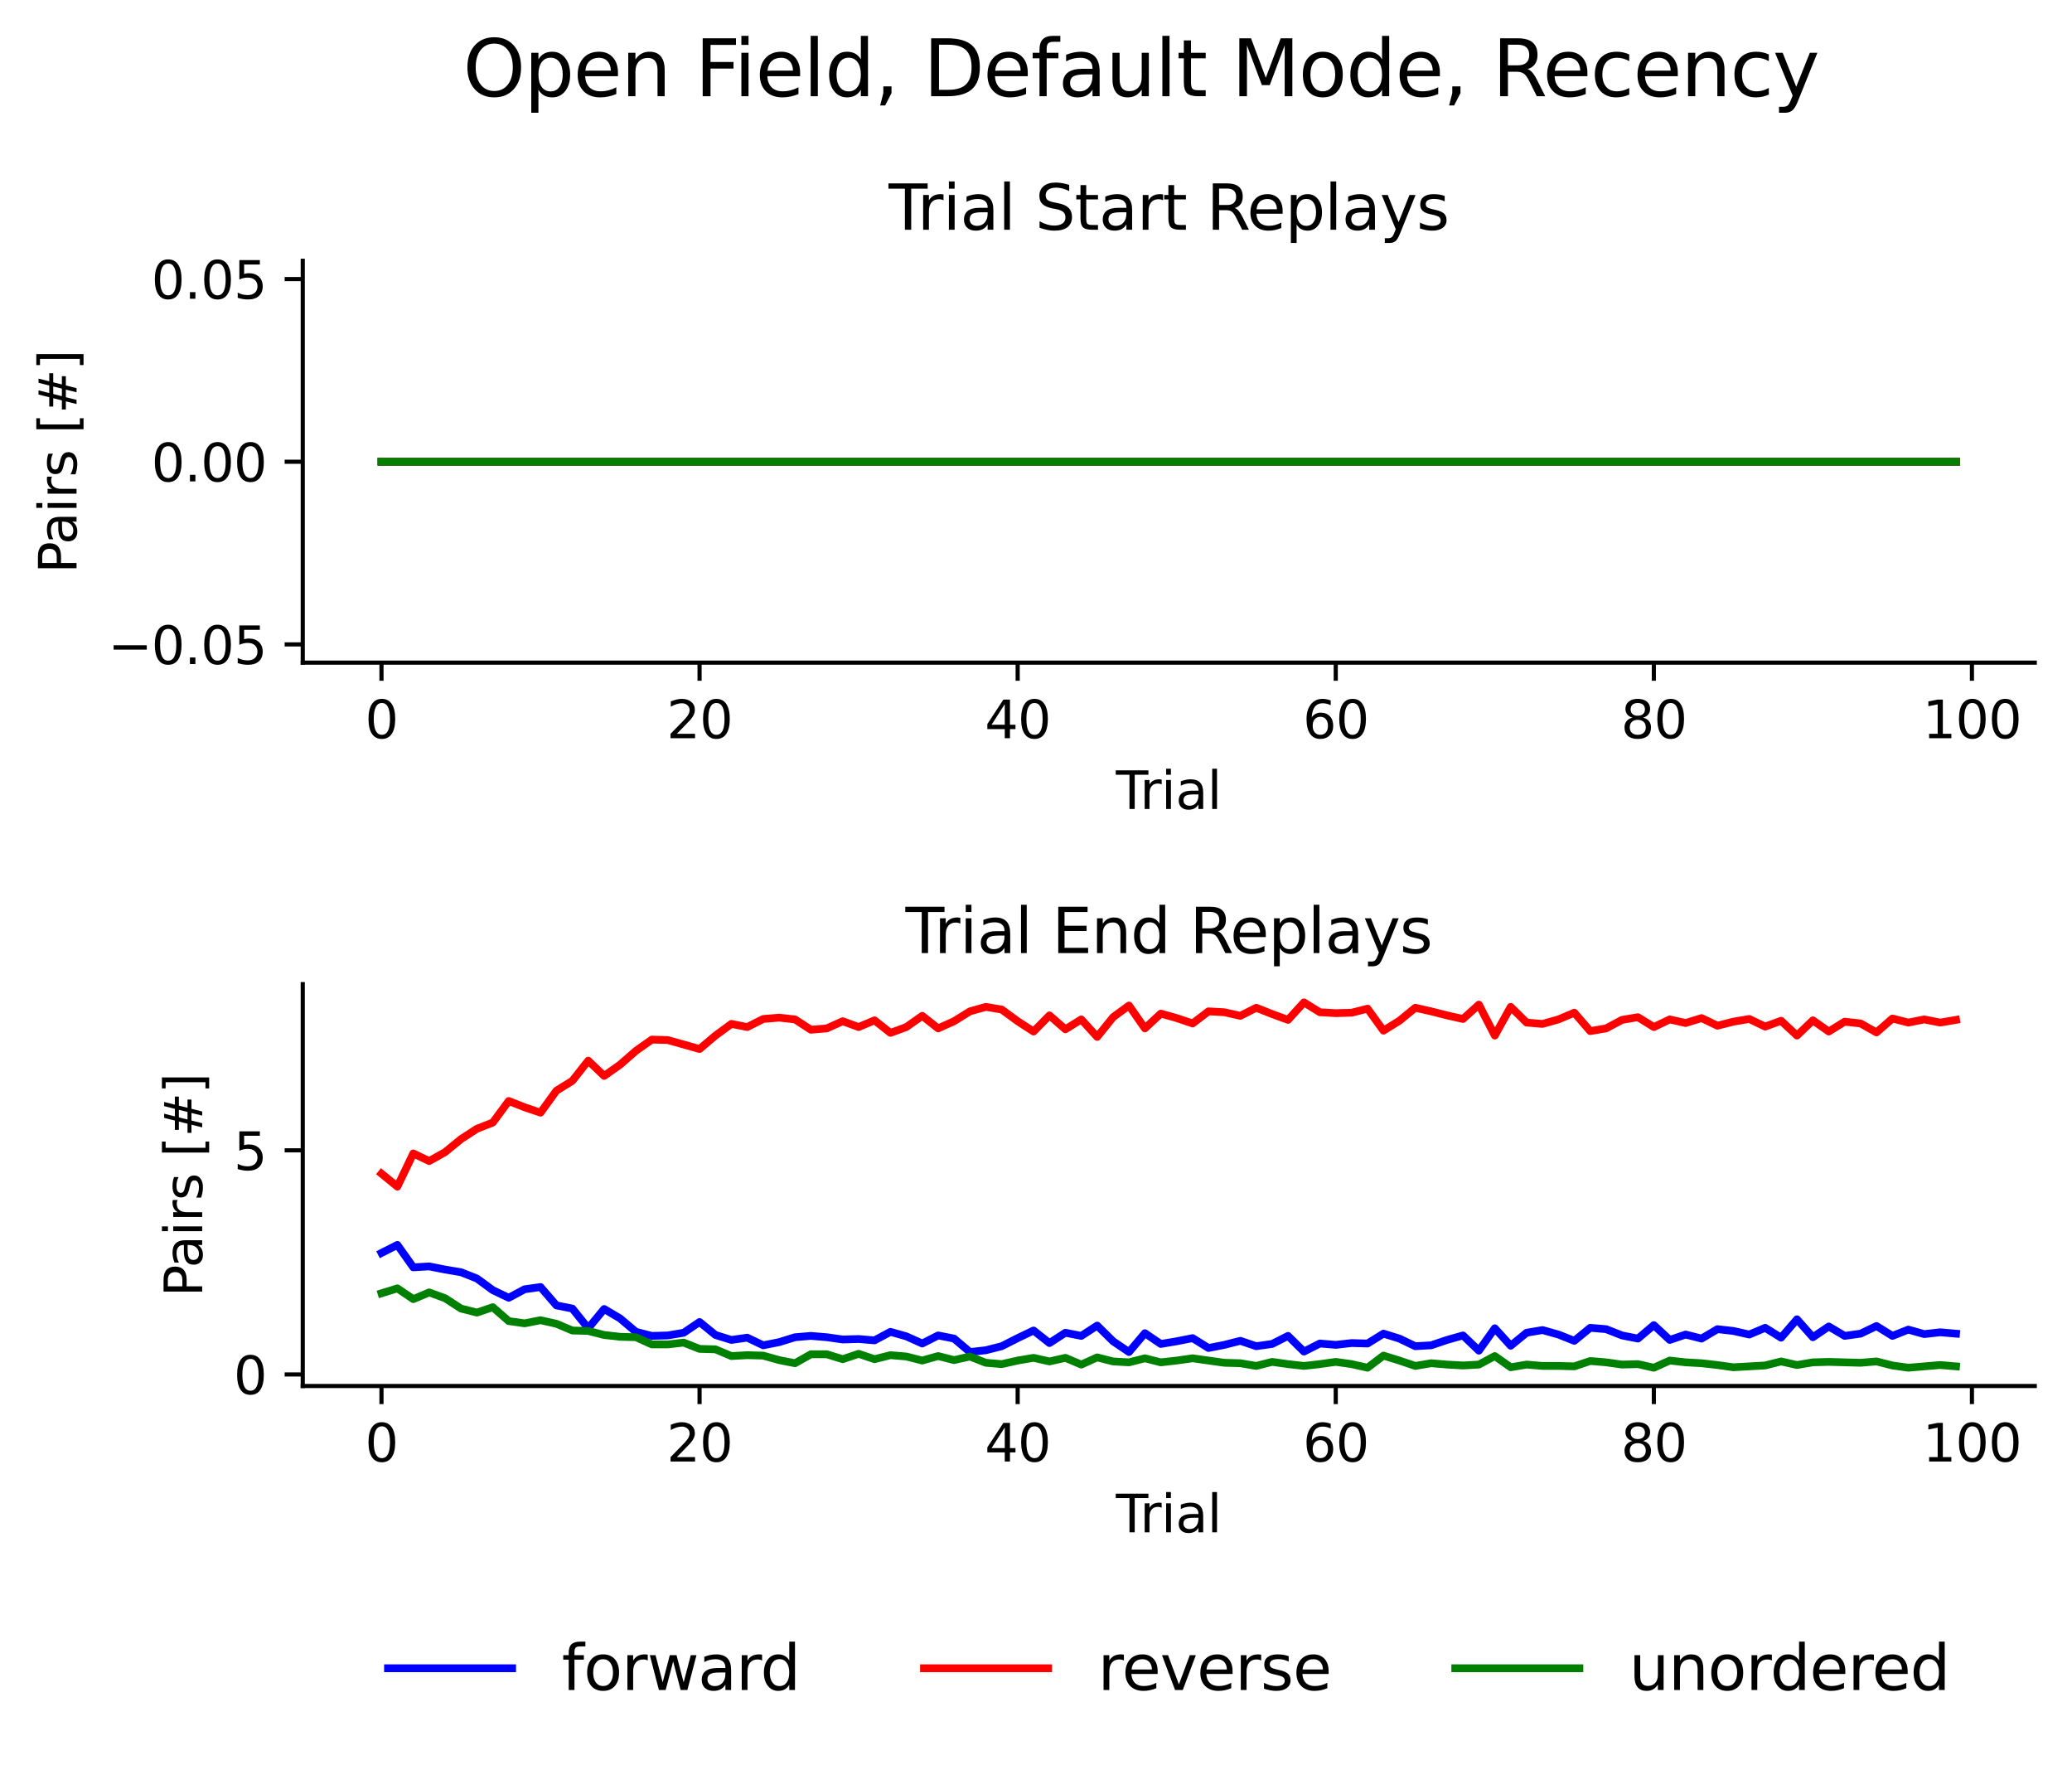 <?xml version="1.0" encoding="utf-8" standalone="no"?>
<!DOCTYPE svg PUBLIC "-//W3C//DTD SVG 1.1//EN"
  "http://www.w3.org/Graphics/SVG/1.1/DTD/svg11.dtd">
<svg height="341.082pt" version="1.1" viewBox="0 0 400.523 341.082" width="400.523pt" xmlns="http://www.w3.org/2000/svg" xmlns:xlink="http://www.w3.org/1999/xlink">
 <defs>
  <style type="text/css">*{stroke-linecap:butt;stroke-linejoin:round;}</style>
 </defs>
 <g id="figure_1">
  <g id="patch_1">
   <path d="M 0 341.082 
L 400.523 341.082 
L 400.523 0 
L 0 0 
z
" style="fill:none;"/>
  </g>
  <g id="axes_1">
   <g id="patch_2">
    <path d="M 58.523 128.057 
L 393.323 128.057 
L 393.323 50.4 
L 58.523 50.4 
z
" style="fill:none;"/>
   </g>
   <g id="matplotlib.axis_1">
    <g id="xtick_1">
     <g id="line2d_1">
      <defs>
       <path d="M 0 0 
L 0 3.5 
" id="md487b37d46" style="stroke:#000000;stroke-width:0.8;"/>
      </defs>
      <g>
       <use style="stroke:#000000;stroke-width:0.8;" x="73.742" xlink:href="#md487b37d46" y="128.057"/>
      </g>
     </g>
     <g id="text_1">
      <!-- 0 -->
      <g transform="translate(70.56 142.656)scale(0.1 -0.1)">
       <defs>
        <path d="M 2034 4250 
Q 1547 4250 1301 3770 
Q 1056 3291 1056 2328 
Q 1056 1369 1301 889 
Q 1547 409 2034 409 
Q 2525 409 2770 889 
Q 3016 1369 3016 2328 
Q 3016 3291 2770 3770 
Q 2525 4250 2034 4250 
z
M 2034 4750 
Q 2819 4750 3233 4129 
Q 3647 3509 3647 2328 
Q 3647 1150 3233 529 
Q 2819 -91 2034 -91 
Q 1250 -91 836 529 
Q 422 1150 422 2328 
Q 422 3509 836 4129 
Q 1250 4750 2034 4750 
z
" id="DejaVuSans-30" transform="scale(0.016)"/>
       </defs>
       <use xlink:href="#DejaVuSans-30"/>
      </g>
     </g>
    </g>
    <g id="xtick_2">
     <g id="line2d_2">
      <g>
       <use style="stroke:#000000;stroke-width:0.8;" x="135.229" xlink:href="#md487b37d46" y="128.057"/>
      </g>
     </g>
     <g id="text_2">
      <!-- 20 -->
      <g transform="translate(128.867 142.656)scale(0.1 -0.1)">
       <defs>
        <path d="M 1228 531 
L 3431 531 
L 3431 0 
L 469 0 
L 469 531 
Q 828 903 1448 1529 
Q 2069 2156 2228 2338 
Q 2531 2678 2651 2914 
Q 2772 3150 2772 3378 
Q 2772 3750 2511 3984 
Q 2250 4219 1831 4219 
Q 1534 4219 1204 4116 
Q 875 4013 500 3803 
L 500 4441 
Q 881 4594 1212 4672 
Q 1544 4750 1819 4750 
Q 2544 4750 2975 4387 
Q 3406 4025 3406 3419 
Q 3406 3131 3298 2873 
Q 3191 2616 2906 2266 
Q 2828 2175 2409 1742 
Q 1991 1309 1228 531 
z
" id="DejaVuSans-32" transform="scale(0.016)"/>
       </defs>
       <use xlink:href="#DejaVuSans-32"/>
       <use x="63.623" xlink:href="#DejaVuSans-30"/>
      </g>
     </g>
    </g>
    <g id="xtick_3">
     <g id="line2d_3">
      <g>
       <use style="stroke:#000000;stroke-width:0.8;" x="196.717" xlink:href="#md487b37d46" y="128.057"/>
      </g>
     </g>
     <g id="text_3">
      <!-- 40 -->
      <g transform="translate(190.354 142.656)scale(0.1 -0.1)">
       <defs>
        <path d="M 2419 4116 
L 825 1625 
L 2419 1625 
L 2419 4116 
z
M 2253 4666 
L 3047 4666 
L 3047 1625 
L 3713 1625 
L 3713 1100 
L 3047 1100 
L 3047 0 
L 2419 0 
L 2419 1100 
L 313 1100 
L 313 1709 
L 2253 4666 
z
" id="DejaVuSans-34" transform="scale(0.016)"/>
       </defs>
       <use xlink:href="#DejaVuSans-34"/>
       <use x="63.623" xlink:href="#DejaVuSans-30"/>
      </g>
     </g>
    </g>
    <g id="xtick_4">
     <g id="line2d_4">
      <g>
       <use style="stroke:#000000;stroke-width:0.8;" x="258.204" xlink:href="#md487b37d46" y="128.057"/>
      </g>
     </g>
     <g id="text_4">
      <!-- 60 -->
      <g transform="translate(251.842 142.656)scale(0.1 -0.1)">
       <defs>
        <path d="M 2113 2584 
Q 1688 2584 1439 2293 
Q 1191 2003 1191 1497 
Q 1191 994 1439 701 
Q 1688 409 2113 409 
Q 2538 409 2786 701 
Q 3034 994 3034 1497 
Q 3034 2003 2786 2293 
Q 2538 2584 2113 2584 
z
M 3366 4563 
L 3366 3988 
Q 3128 4100 2886 4159 
Q 2644 4219 2406 4219 
Q 1781 4219 1451 3797 
Q 1122 3375 1075 2522 
Q 1259 2794 1537 2939 
Q 1816 3084 2150 3084 
Q 2853 3084 3261 2657 
Q 3669 2231 3669 1497 
Q 3669 778 3244 343 
Q 2819 -91 2113 -91 
Q 1303 -91 875 529 
Q 447 1150 447 2328 
Q 447 3434 972 4092 
Q 1497 4750 2381 4750 
Q 2619 4750 2861 4703 
Q 3103 4656 3366 4563 
z
" id="DejaVuSans-36" transform="scale(0.016)"/>
       </defs>
       <use xlink:href="#DejaVuSans-36"/>
       <use x="63.623" xlink:href="#DejaVuSans-30"/>
      </g>
     </g>
    </g>
    <g id="xtick_5">
     <g id="line2d_5">
      <g>
       <use style="stroke:#000000;stroke-width:0.8;" x="319.692" xlink:href="#md487b37d46" y="128.057"/>
      </g>
     </g>
     <g id="text_5">
      <!-- 80 -->
      <g transform="translate(313.33 142.656)scale(0.1 -0.1)">
       <defs>
        <path d="M 2034 2216 
Q 1584 2216 1326 1975 
Q 1069 1734 1069 1313 
Q 1069 891 1326 650 
Q 1584 409 2034 409 
Q 2484 409 2743 651 
Q 3003 894 3003 1313 
Q 3003 1734 2745 1975 
Q 2488 2216 2034 2216 
z
M 1403 2484 
Q 997 2584 770 2862 
Q 544 3141 544 3541 
Q 544 4100 942 4425 
Q 1341 4750 2034 4750 
Q 2731 4750 3128 4425 
Q 3525 4100 3525 3541 
Q 3525 3141 3298 2862 
Q 3072 2584 2669 2484 
Q 3125 2378 3379 2068 
Q 3634 1759 3634 1313 
Q 3634 634 3220 271 
Q 2806 -91 2034 -91 
Q 1263 -91 848 271 
Q 434 634 434 1313 
Q 434 1759 690 2068 
Q 947 2378 1403 2484 
z
M 1172 3481 
Q 1172 3119 1398 2916 
Q 1625 2713 2034 2713 
Q 2441 2713 2670 2916 
Q 2900 3119 2900 3481 
Q 2900 3844 2670 4047 
Q 2441 4250 2034 4250 
Q 1625 4250 1398 4047 
Q 1172 3844 1172 3481 
z
" id="DejaVuSans-38" transform="scale(0.016)"/>
       </defs>
       <use xlink:href="#DejaVuSans-38"/>
       <use x="63.623" xlink:href="#DejaVuSans-30"/>
      </g>
     </g>
    </g>
    <g id="xtick_6">
     <g id="line2d_6">
      <g>
       <use style="stroke:#000000;stroke-width:0.8;" x="381.18" xlink:href="#md487b37d46" y="128.057"/>
      </g>
     </g>
     <g id="text_6">
      <!-- 100 -->
      <g transform="translate(371.636 142.656)scale(0.1 -0.1)">
       <defs>
        <path d="M 794 531 
L 1825 531 
L 1825 4091 
L 703 3866 
L 703 4441 
L 1819 4666 
L 2450 4666 
L 2450 531 
L 3481 531 
L 3481 0 
L 794 0 
L 794 531 
z
" id="DejaVuSans-31" transform="scale(0.016)"/>
       </defs>
       <use xlink:href="#DejaVuSans-31"/>
       <use x="63.623" xlink:href="#DejaVuSans-30"/>
       <use x="127.246" xlink:href="#DejaVuSans-30"/>
      </g>
     </g>
    </g>
    <g id="text_7">
     <!-- Trial -->
     <g transform="translate(215.709 156.334)scale(0.1 -0.1)">
      <defs>
       <path d="M -19 4666 
L 3928 4666 
L 3928 4134 
L 2272 4134 
L 2272 0 
L 1638 0 
L 1638 4134 
L -19 4134 
L -19 4666 
z
" id="DejaVuSans-54" transform="scale(0.016)"/>
       <path d="M 2631 2963 
Q 2534 3019 2420 3045 
Q 2306 3072 2169 3072 
Q 1681 3072 1420 2755 
Q 1159 2438 1159 1844 
L 1159 0 
L 581 0 
L 581 3500 
L 1159 3500 
L 1159 2956 
Q 1341 3275 1631 3429 
Q 1922 3584 2338 3584 
Q 2397 3584 2469 3576 
Q 2541 3569 2628 3553 
L 2631 2963 
z
" id="DejaVuSans-72" transform="scale(0.016)"/>
       <path d="M 603 3500 
L 1178 3500 
L 1178 0 
L 603 0 
L 603 3500 
z
M 603 4863 
L 1178 4863 
L 1178 4134 
L 603 4134 
L 603 4863 
z
" id="DejaVuSans-69" transform="scale(0.016)"/>
       <path d="M 2194 1759 
Q 1497 1759 1228 1600 
Q 959 1441 959 1056 
Q 959 750 1161 570 
Q 1363 391 1709 391 
Q 2188 391 2477 730 
Q 2766 1069 2766 1631 
L 2766 1759 
L 2194 1759 
z
M 3341 1997 
L 3341 0 
L 2766 0 
L 2766 531 
Q 2569 213 2275 61 
Q 1981 -91 1556 -91 
Q 1019 -91 701 211 
Q 384 513 384 1019 
Q 384 1609 779 1909 
Q 1175 2209 1959 2209 
L 2766 2209 
L 2766 2266 
Q 2766 2663 2505 2880 
Q 2244 3097 1772 3097 
Q 1472 3097 1187 3025 
Q 903 2953 641 2809 
L 641 3341 
Q 956 3463 1253 3523 
Q 1550 3584 1831 3584 
Q 2591 3584 2966 3190 
Q 3341 2797 3341 1997 
z
" id="DejaVuSans-61" transform="scale(0.016)"/>
       <path d="M 603 4863 
L 1178 4863 
L 1178 0 
L 603 0 
L 603 4863 
z
" id="DejaVuSans-6c" transform="scale(0.016)"/>
      </defs>
      <use xlink:href="#DejaVuSans-54"/>
      <use x="46.334" xlink:href="#DejaVuSans-72"/>
      <use x="87.447" xlink:href="#DejaVuSans-69"/>
      <use x="115.23" xlink:href="#DejaVuSans-61"/>
      <use x="176.51" xlink:href="#DejaVuSans-6c"/>
     </g>
    </g>
   </g>
   <g id="matplotlib.axis_2">
    <g id="ytick_1">
     <g id="line2d_7">
      <defs>
       <path d="M 0 0 
L -3.5 0 
" id="m43fb23ea4d" style="stroke:#000000;stroke-width:0.8;"/>
      </defs>
      <g>
       <use style="stroke:#000000;stroke-width:0.8;" x="58.523" xlink:href="#m43fb23ea4d" y="124.527"/>
      </g>
     </g>
     <g id="text_8">
      <!-- −0.05 -->
      <g transform="translate(20.878 128.326)scale(0.1 -0.1)">
       <defs>
        <path d="M 678 2272 
L 4684 2272 
L 4684 1741 
L 678 1741 
L 678 2272 
z
" id="DejaVuSans-2212" transform="scale(0.016)"/>
        <path d="M 684 794 
L 1344 794 
L 1344 0 
L 684 0 
L 684 794 
z
" id="DejaVuSans-2e" transform="scale(0.016)"/>
        <path d="M 691 4666 
L 3169 4666 
L 3169 4134 
L 1269 4134 
L 1269 2991 
Q 1406 3038 1543 3061 
Q 1681 3084 1819 3084 
Q 2600 3084 3056 2656 
Q 3513 2228 3513 1497 
Q 3513 744 3044 326 
Q 2575 -91 1722 -91 
Q 1428 -91 1123 -41 
Q 819 9 494 109 
L 494 744 
Q 775 591 1075 516 
Q 1375 441 1709 441 
Q 2250 441 2565 725 
Q 2881 1009 2881 1497 
Q 2881 1984 2565 2268 
Q 2250 2553 1709 2553 
Q 1456 2553 1204 2497 
Q 953 2441 691 2322 
L 691 4666 
z
" id="DejaVuSans-35" transform="scale(0.016)"/>
       </defs>
       <use xlink:href="#DejaVuSans-2212"/>
       <use x="83.789" xlink:href="#DejaVuSans-30"/>
       <use x="147.412" xlink:href="#DejaVuSans-2e"/>
       <use x="179.199" xlink:href="#DejaVuSans-30"/>
       <use x="242.822" xlink:href="#DejaVuSans-35"/>
      </g>
     </g>
    </g>
    <g id="ytick_2">
     <g id="line2d_8">
      <g>
       <use style="stroke:#000000;stroke-width:0.8;" x="58.523" xlink:href="#m43fb23ea4d" y="89.229"/>
      </g>
     </g>
     <g id="text_9">
      <!-- 0.00 -->
      <g transform="translate(29.258 93.028)scale(0.1 -0.1)">
       <use xlink:href="#DejaVuSans-30"/>
       <use x="63.623" xlink:href="#DejaVuSans-2e"/>
       <use x="95.41" xlink:href="#DejaVuSans-30"/>
       <use x="159.033" xlink:href="#DejaVuSans-30"/>
      </g>
     </g>
    </g>
    <g id="ytick_3">
     <g id="line2d_9">
      <g>
       <use style="stroke:#000000;stroke-width:0.8;" x="58.523" xlink:href="#m43fb23ea4d" y="53.93"/>
      </g>
     </g>
     <g id="text_10">
      <!-- 0.05 -->
      <g transform="translate(29.258 57.729)scale(0.1 -0.1)">
       <use xlink:href="#DejaVuSans-30"/>
       <use x="63.623" xlink:href="#DejaVuSans-2e"/>
       <use x="95.41" xlink:href="#DejaVuSans-30"/>
       <use x="159.033" xlink:href="#DejaVuSans-35"/>
      </g>
     </g>
    </g>
    <g id="text_11">
     <!-- Pairs [#] -->
     <g transform="translate(14.798 110.812)rotate(-90)scale(0.1 -0.1)">
      <defs>
       <path d="M 1259 4147 
L 1259 2394 
L 2053 2394 
Q 2494 2394 2734 2622 
Q 2975 2850 2975 3272 
Q 2975 3691 2734 3919 
Q 2494 4147 2053 4147 
L 1259 4147 
z
M 628 4666 
L 2053 4666 
Q 2838 4666 3239 4311 
Q 3641 3956 3641 3272 
Q 3641 2581 3239 2228 
Q 2838 1875 2053 1875 
L 1259 1875 
L 1259 0 
L 628 0 
L 628 4666 
z
" id="DejaVuSans-50" transform="scale(0.016)"/>
       <path d="M 2834 3397 
L 2834 2853 
Q 2591 2978 2328 3040 
Q 2066 3103 1784 3103 
Q 1356 3103 1142 2972 
Q 928 2841 928 2578 
Q 928 2378 1081 2264 
Q 1234 2150 1697 2047 
L 1894 2003 
Q 2506 1872 2764 1633 
Q 3022 1394 3022 966 
Q 3022 478 2636 193 
Q 2250 -91 1575 -91 
Q 1294 -91 989 -36 
Q 684 19 347 128 
L 347 722 
Q 666 556 975 473 
Q 1284 391 1588 391 
Q 1994 391 2212 530 
Q 2431 669 2431 922 
Q 2431 1156 2273 1281 
Q 2116 1406 1581 1522 
L 1381 1569 
Q 847 1681 609 1914 
Q 372 2147 372 2553 
Q 372 3047 722 3315 
Q 1072 3584 1716 3584 
Q 2034 3584 2315 3537 
Q 2597 3491 2834 3397 
z
" id="DejaVuSans-73" transform="scale(0.016)"/>
       <path id="DejaVuSans-20" transform="scale(0.016)"/>
       <path d="M 550 4863 
L 1875 4863 
L 1875 4416 
L 1125 4416 
L 1125 -397 
L 1875 -397 
L 1875 -844 
L 550 -844 
L 550 4863 
z
" id="DejaVuSans-5b" transform="scale(0.016)"/>
       <path d="M 3272 2816 
L 2363 2816 
L 2100 1772 
L 3016 1772 
L 3272 2816 
z
M 2803 4594 
L 2478 3297 
L 3391 3297 
L 3719 4594 
L 4219 4594 
L 3897 3297 
L 4872 3297 
L 4872 2816 
L 3775 2816 
L 3519 1772 
L 4513 1772 
L 4513 1294 
L 3397 1294 
L 3072 0 
L 2572 0 
L 2894 1294 
L 1978 1294 
L 1656 0 
L 1153 0 
L 1478 1294 
L 494 1294 
L 494 1772 
L 1594 1772 
L 1856 2816 
L 850 2816 
L 850 3297 
L 1978 3297 
L 2297 4594 
L 2803 4594 
z
" id="DejaVuSans-23" transform="scale(0.016)"/>
       <path d="M 1947 4863 
L 1947 -844 
L 622 -844 
L 622 -397 
L 1369 -397 
L 1369 4416 
L 622 4416 
L 622 4863 
L 1947 4863 
z
" id="DejaVuSans-5d" transform="scale(0.016)"/>
      </defs>
      <use xlink:href="#DejaVuSans-50"/>
      <use x="55.803" xlink:href="#DejaVuSans-61"/>
      <use x="117.082" xlink:href="#DejaVuSans-69"/>
      <use x="144.865" xlink:href="#DejaVuSans-72"/>
      <use x="185.979" xlink:href="#DejaVuSans-73"/>
      <use x="238.078" xlink:href="#DejaVuSans-20"/>
      <use x="269.865" xlink:href="#DejaVuSans-5b"/>
      <use x="308.879" xlink:href="#DejaVuSans-23"/>
      <use x="392.668" xlink:href="#DejaVuSans-5d"/>
     </g>
    </g>
   </g>
   <g id="line2d_10">
    <path clip-path="url(#p9c215b2302)" d="M 73.742 89.229 
L 76.816 89.229 
L 79.89 89.229 
L 82.965 89.229 
L 86.039 89.229 
L 89.114 89.229 
L 92.188 89.229 
L 95.262 89.229 
L 98.337 89.229 
L 101.411 89.229 
L 104.485 89.229 
L 107.56 89.229 
L 110.634 89.229 
L 113.709 89.229 
L 116.783 89.229 
L 119.857 89.229 
L 122.932 89.229 
L 126.006 89.229 
L 129.08 89.229 
L 132.155 89.229 
L 135.229 89.229 
L 138.304 89.229 
L 141.378 89.229 
L 144.452 89.229 
L 147.527 89.229 
L 150.601 89.229 
L 153.676 89.229 
L 156.75 89.229 
L 159.824 89.229 
L 162.899 89.229 
L 165.973 89.229 
L 169.047 89.229 
L 172.122 89.229 
L 175.196 89.229 
L 178.271 89.229 
L 181.345 89.229 
L 184.419 89.229 
L 187.494 89.229 
L 190.568 89.229 
L 193.642 89.229 
L 196.717 89.229 
L 199.791 89.229 
L 202.866 89.229 
L 205.94 89.229 
L 209.014 89.229 
L 212.089 89.229 
L 215.163 89.229 
L 218.237 89.229 
L 221.312 89.229 
L 224.386 89.229 
L 227.461 89.229 
L 230.535 89.229 
L 233.609 89.229 
L 236.684 89.229 
L 239.758 89.229 
L 242.833 89.229 
L 245.907 89.229 
L 248.981 89.229 
L 252.056 89.229 
L 255.13 89.229 
L 258.204 89.229 
L 261.279 89.229 
L 264.353 89.229 
L 267.428 89.229 
L 270.502 89.229 
L 273.576 89.229 
L 276.651 89.229 
L 279.725 89.229 
L 282.799 89.229 
L 285.874 89.229 
L 288.948 89.229 
L 292.023 89.229 
L 295.097 89.229 
L 298.171 89.229 
L 301.246 89.229 
L 304.32 89.229 
L 307.395 89.229 
L 310.469 89.229 
L 313.543 89.229 
L 316.618 89.229 
L 319.692 89.229 
L 322.766 89.229 
L 325.841 89.229 
L 328.915 89.229 
L 331.99 89.229 
L 335.064 89.229 
L 338.138 89.229 
L 341.213 89.229 
L 344.287 89.229 
L 347.361 89.229 
L 350.436 89.229 
L 353.51 89.229 
L 356.585 89.229 
L 359.659 89.229 
L 362.733 89.229 
L 365.808 89.229 
L 368.882 89.229 
L 371.956 89.229 
L 375.031 89.229 
L 378.105 89.229 
" style="fill:none;stroke:#0000ff;stroke-linecap:square;stroke-width:1.5;"/>
   </g>
   <g id="line2d_11">
    <path clip-path="url(#p9c215b2302)" d="M 73.742 89.229 
L 76.816 89.229 
L 79.89 89.229 
L 82.965 89.229 
L 86.039 89.229 
L 89.114 89.229 
L 92.188 89.229 
L 95.262 89.229 
L 98.337 89.229 
L 101.411 89.229 
L 104.485 89.229 
L 107.56 89.229 
L 110.634 89.229 
L 113.709 89.229 
L 116.783 89.229 
L 119.857 89.229 
L 122.932 89.229 
L 126.006 89.229 
L 129.08 89.229 
L 132.155 89.229 
L 135.229 89.229 
L 138.304 89.229 
L 141.378 89.229 
L 144.452 89.229 
L 147.527 89.229 
L 150.601 89.229 
L 153.676 89.229 
L 156.75 89.229 
L 159.824 89.229 
L 162.899 89.229 
L 165.973 89.229 
L 169.047 89.229 
L 172.122 89.229 
L 175.196 89.229 
L 178.271 89.229 
L 181.345 89.229 
L 184.419 89.229 
L 187.494 89.229 
L 190.568 89.229 
L 193.642 89.229 
L 196.717 89.229 
L 199.791 89.229 
L 202.866 89.229 
L 205.94 89.229 
L 209.014 89.229 
L 212.089 89.229 
L 215.163 89.229 
L 218.237 89.229 
L 221.312 89.229 
L 224.386 89.229 
L 227.461 89.229 
L 230.535 89.229 
L 233.609 89.229 
L 236.684 89.229 
L 239.758 89.229 
L 242.833 89.229 
L 245.907 89.229 
L 248.981 89.229 
L 252.056 89.229 
L 255.13 89.229 
L 258.204 89.229 
L 261.279 89.229 
L 264.353 89.229 
L 267.428 89.229 
L 270.502 89.229 
L 273.576 89.229 
L 276.651 89.229 
L 279.725 89.229 
L 282.799 89.229 
L 285.874 89.229 
L 288.948 89.229 
L 292.023 89.229 
L 295.097 89.229 
L 298.171 89.229 
L 301.246 89.229 
L 304.32 89.229 
L 307.395 89.229 
L 310.469 89.229 
L 313.543 89.229 
L 316.618 89.229 
L 319.692 89.229 
L 322.766 89.229 
L 325.841 89.229 
L 328.915 89.229 
L 331.99 89.229 
L 335.064 89.229 
L 338.138 89.229 
L 341.213 89.229 
L 344.287 89.229 
L 347.361 89.229 
L 350.436 89.229 
L 353.51 89.229 
L 356.585 89.229 
L 359.659 89.229 
L 362.733 89.229 
L 365.808 89.229 
L 368.882 89.229 
L 371.956 89.229 
L 375.031 89.229 
L 378.105 89.229 
" style="fill:none;stroke:#ff0000;stroke-linecap:square;stroke-width:1.5;"/>
   </g>
   <g id="line2d_12">
    <path clip-path="url(#p9c215b2302)" d="M 73.742 89.229 
L 76.816 89.229 
L 79.89 89.229 
L 82.965 89.229 
L 86.039 89.229 
L 89.114 89.229 
L 92.188 89.229 
L 95.262 89.229 
L 98.337 89.229 
L 101.411 89.229 
L 104.485 89.229 
L 107.56 89.229 
L 110.634 89.229 
L 113.709 89.229 
L 116.783 89.229 
L 119.857 89.229 
L 122.932 89.229 
L 126.006 89.229 
L 129.08 89.229 
L 132.155 89.229 
L 135.229 89.229 
L 138.304 89.229 
L 141.378 89.229 
L 144.452 89.229 
L 147.527 89.229 
L 150.601 89.229 
L 153.676 89.229 
L 156.75 89.229 
L 159.824 89.229 
L 162.899 89.229 
L 165.973 89.229 
L 169.047 89.229 
L 172.122 89.229 
L 175.196 89.229 
L 178.271 89.229 
L 181.345 89.229 
L 184.419 89.229 
L 187.494 89.229 
L 190.568 89.229 
L 193.642 89.229 
L 196.717 89.229 
L 199.791 89.229 
L 202.866 89.229 
L 205.94 89.229 
L 209.014 89.229 
L 212.089 89.229 
L 215.163 89.229 
L 218.237 89.229 
L 221.312 89.229 
L 224.386 89.229 
L 227.461 89.229 
L 230.535 89.229 
L 233.609 89.229 
L 236.684 89.229 
L 239.758 89.229 
L 242.833 89.229 
L 245.907 89.229 
L 248.981 89.229 
L 252.056 89.229 
L 255.13 89.229 
L 258.204 89.229 
L 261.279 89.229 
L 264.353 89.229 
L 267.428 89.229 
L 270.502 89.229 
L 273.576 89.229 
L 276.651 89.229 
L 279.725 89.229 
L 282.799 89.229 
L 285.874 89.229 
L 288.948 89.229 
L 292.023 89.229 
L 295.097 89.229 
L 298.171 89.229 
L 301.246 89.229 
L 304.32 89.229 
L 307.395 89.229 
L 310.469 89.229 
L 313.543 89.229 
L 316.618 89.229 
L 319.692 89.229 
L 322.766 89.229 
L 325.841 89.229 
L 328.915 89.229 
L 331.99 89.229 
L 335.064 89.229 
L 338.138 89.229 
L 341.213 89.229 
L 344.287 89.229 
L 347.361 89.229 
L 350.436 89.229 
L 353.51 89.229 
L 356.585 89.229 
L 359.659 89.229 
L 362.733 89.229 
L 365.808 89.229 
L 368.882 89.229 
L 371.956 89.229 
L 375.031 89.229 
L 378.105 89.229 
" style="fill:none;stroke:#008000;stroke-linecap:square;stroke-width:1.5;"/>
   </g>
   <g id="patch_3">
    <path d="M 58.523 128.057 
L 58.523 50.4 
" style="fill:none;stroke:#000000;stroke-linecap:square;stroke-linejoin:miter;stroke-width:0.8;"/>
   </g>
   <g id="patch_4">
    <path d="M 58.523 128.057 
L 393.323 128.057 
" style="fill:none;stroke:#000000;stroke-linecap:square;stroke-linejoin:miter;stroke-width:0.8;"/>
   </g>
   <g id="text_12">
    <!-- Trial Start Replays -->
    <g transform="translate(171.775 44.4)scale(0.12 -0.12)">
     <defs>
      <path d="M 3425 4513 
L 3425 3897 
Q 3066 4069 2747 4153 
Q 2428 4238 2131 4238 
Q 1616 4238 1336 4038 
Q 1056 3838 1056 3469 
Q 1056 3159 1242 3001 
Q 1428 2844 1947 2747 
L 2328 2669 
Q 3034 2534 3370 2195 
Q 3706 1856 3706 1288 
Q 3706 609 3251 259 
Q 2797 -91 1919 -91 
Q 1588 -91 1214 -16 
Q 841 59 441 206 
L 441 856 
Q 825 641 1194 531 
Q 1563 422 1919 422 
Q 2459 422 2753 634 
Q 3047 847 3047 1241 
Q 3047 1584 2836 1778 
Q 2625 1972 2144 2069 
L 1759 2144 
Q 1053 2284 737 2584 
Q 422 2884 422 3419 
Q 422 4038 858 4394 
Q 1294 4750 2059 4750 
Q 2388 4750 2728 4690 
Q 3069 4631 3425 4513 
z
" id="DejaVuSans-53" transform="scale(0.016)"/>
      <path d="M 1172 4494 
L 1172 3500 
L 2356 3500 
L 2356 3053 
L 1172 3053 
L 1172 1153 
Q 1172 725 1289 603 
Q 1406 481 1766 481 
L 2356 481 
L 2356 0 
L 1766 0 
Q 1100 0 847 248 
Q 594 497 594 1153 
L 594 3053 
L 172 3053 
L 172 3500 
L 594 3500 
L 594 4494 
L 1172 4494 
z
" id="DejaVuSans-74" transform="scale(0.016)"/>
      <path d="M 2841 2188 
Q 3044 2119 3236 1894 
Q 3428 1669 3622 1275 
L 4263 0 
L 3584 0 
L 2988 1197 
Q 2756 1666 2539 1819 
Q 2322 1972 1947 1972 
L 1259 1972 
L 1259 0 
L 628 0 
L 628 4666 
L 2053 4666 
Q 2853 4666 3247 4331 
Q 3641 3997 3641 3322 
Q 3641 2881 3436 2590 
Q 3231 2300 2841 2188 
z
M 1259 4147 
L 1259 2491 
L 2053 2491 
Q 2509 2491 2742 2702 
Q 2975 2913 2975 3322 
Q 2975 3731 2742 3939 
Q 2509 4147 2053 4147 
L 1259 4147 
z
" id="DejaVuSans-52" transform="scale(0.016)"/>
      <path d="M 3597 1894 
L 3597 1613 
L 953 1613 
Q 991 1019 1311 708 
Q 1631 397 2203 397 
Q 2534 397 2845 478 
Q 3156 559 3463 722 
L 3463 178 
Q 3153 47 2828 -22 
Q 2503 -91 2169 -91 
Q 1331 -91 842 396 
Q 353 884 353 1716 
Q 353 2575 817 3079 
Q 1281 3584 2069 3584 
Q 2775 3584 3186 3129 
Q 3597 2675 3597 1894 
z
M 3022 2063 
Q 3016 2534 2758 2815 
Q 2500 3097 2075 3097 
Q 1594 3097 1305 2825 
Q 1016 2553 972 2059 
L 3022 2063 
z
" id="DejaVuSans-65" transform="scale(0.016)"/>
      <path d="M 1159 525 
L 1159 -1331 
L 581 -1331 
L 581 3500 
L 1159 3500 
L 1159 2969 
Q 1341 3281 1617 3432 
Q 1894 3584 2278 3584 
Q 2916 3584 3314 3078 
Q 3713 2572 3713 1747 
Q 3713 922 3314 415 
Q 2916 -91 2278 -91 
Q 1894 -91 1617 61 
Q 1341 213 1159 525 
z
M 3116 1747 
Q 3116 2381 2855 2742 
Q 2594 3103 2138 3103 
Q 1681 3103 1420 2742 
Q 1159 2381 1159 1747 
Q 1159 1113 1420 752 
Q 1681 391 2138 391 
Q 2594 391 2855 752 
Q 3116 1113 3116 1747 
z
" id="DejaVuSans-70" transform="scale(0.016)"/>
      <path d="M 2059 -325 
Q 1816 -950 1584 -1140 
Q 1353 -1331 966 -1331 
L 506 -1331 
L 506 -850 
L 844 -850 
Q 1081 -850 1212 -737 
Q 1344 -625 1503 -206 
L 1606 56 
L 191 3500 
L 800 3500 
L 1894 763 
L 2988 3500 
L 3597 3500 
L 2059 -325 
z
" id="DejaVuSans-79" transform="scale(0.016)"/>
     </defs>
     <use xlink:href="#DejaVuSans-54"/>
     <use x="46.334" xlink:href="#DejaVuSans-72"/>
     <use x="87.447" xlink:href="#DejaVuSans-69"/>
     <use x="115.23" xlink:href="#DejaVuSans-61"/>
     <use x="176.51" xlink:href="#DejaVuSans-6c"/>
     <use x="204.293" xlink:href="#DejaVuSans-20"/>
     <use x="236.08" xlink:href="#DejaVuSans-53"/>
     <use x="299.557" xlink:href="#DejaVuSans-74"/>
     <use x="338.766" xlink:href="#DejaVuSans-61"/>
     <use x="400.045" xlink:href="#DejaVuSans-72"/>
     <use x="441.158" xlink:href="#DejaVuSans-74"/>
     <use x="480.367" xlink:href="#DejaVuSans-20"/>
     <use x="512.154" xlink:href="#DejaVuSans-52"/>
     <use x="577.137" xlink:href="#DejaVuSans-65"/>
     <use x="638.66" xlink:href="#DejaVuSans-70"/>
     <use x="702.137" xlink:href="#DejaVuSans-6c"/>
     <use x="729.92" xlink:href="#DejaVuSans-61"/>
     <use x="791.199" xlink:href="#DejaVuSans-79"/>
     <use x="850.379" xlink:href="#DejaVuSans-73"/>
    </g>
   </g>
  </g>
  <g id="axes_2">
   <g id="patch_5">
    <path d="M 58.523 267.84 
L 393.323 267.84 
L 393.323 190.183 
L 58.523 190.183 
z
" style="fill:none;"/>
   </g>
   <g id="matplotlib.axis_3">
    <g id="xtick_7">
     <g id="line2d_13">
      <g>
       <use style="stroke:#000000;stroke-width:0.8;" x="73.742" xlink:href="#md487b37d46" y="267.84"/>
      </g>
     </g>
     <g id="text_13">
      <!-- 0 -->
      <g transform="translate(70.56 282.438)scale(0.1 -0.1)">
       <use xlink:href="#DejaVuSans-30"/>
      </g>
     </g>
    </g>
    <g id="xtick_8">
     <g id="line2d_14">
      <g>
       <use style="stroke:#000000;stroke-width:0.8;" x="135.229" xlink:href="#md487b37d46" y="267.84"/>
      </g>
     </g>
     <g id="text_14">
      <!-- 20 -->
      <g transform="translate(128.867 282.438)scale(0.1 -0.1)">
       <use xlink:href="#DejaVuSans-32"/>
       <use x="63.623" xlink:href="#DejaVuSans-30"/>
      </g>
     </g>
    </g>
    <g id="xtick_9">
     <g id="line2d_15">
      <g>
       <use style="stroke:#000000;stroke-width:0.8;" x="196.717" xlink:href="#md487b37d46" y="267.84"/>
      </g>
     </g>
     <g id="text_15">
      <!-- 40 -->
      <g transform="translate(190.354 282.438)scale(0.1 -0.1)">
       <use xlink:href="#DejaVuSans-34"/>
       <use x="63.623" xlink:href="#DejaVuSans-30"/>
      </g>
     </g>
    </g>
    <g id="xtick_10">
     <g id="line2d_16">
      <g>
       <use style="stroke:#000000;stroke-width:0.8;" x="258.204" xlink:href="#md487b37d46" y="267.84"/>
      </g>
     </g>
     <g id="text_16">
      <!-- 60 -->
      <g transform="translate(251.842 282.438)scale(0.1 -0.1)">
       <use xlink:href="#DejaVuSans-36"/>
       <use x="63.623" xlink:href="#DejaVuSans-30"/>
      </g>
     </g>
    </g>
    <g id="xtick_11">
     <g id="line2d_17">
      <g>
       <use style="stroke:#000000;stroke-width:0.8;" x="319.692" xlink:href="#md487b37d46" y="267.84"/>
      </g>
     </g>
     <g id="text_17">
      <!-- 80 -->
      <g transform="translate(313.33 282.438)scale(0.1 -0.1)">
       <use xlink:href="#DejaVuSans-38"/>
       <use x="63.623" xlink:href="#DejaVuSans-30"/>
      </g>
     </g>
    </g>
    <g id="xtick_12">
     <g id="line2d_18">
      <g>
       <use style="stroke:#000000;stroke-width:0.8;" x="381.18" xlink:href="#md487b37d46" y="267.84"/>
      </g>
     </g>
     <g id="text_18">
      <!-- 100 -->
      <g transform="translate(371.636 282.438)scale(0.1 -0.1)">
       <use xlink:href="#DejaVuSans-31"/>
       <use x="63.623" xlink:href="#DejaVuSans-30"/>
       <use x="127.246" xlink:href="#DejaVuSans-30"/>
      </g>
     </g>
    </g>
    <g id="text_19">
     <!-- Trial -->
     <g transform="translate(215.709 296.117)scale(0.1 -0.1)">
      <use xlink:href="#DejaVuSans-54"/>
      <use x="46.334" xlink:href="#DejaVuSans-72"/>
      <use x="87.447" xlink:href="#DejaVuSans-69"/>
      <use x="115.23" xlink:href="#DejaVuSans-61"/>
      <use x="176.51" xlink:href="#DejaVuSans-6c"/>
     </g>
    </g>
   </g>
   <g id="matplotlib.axis_4">
    <g id="ytick_4">
     <g id="line2d_19">
      <g>
       <use style="stroke:#000000;stroke-width:0.8;" x="58.523" xlink:href="#m43fb23ea4d" y="265.609"/>
      </g>
     </g>
     <g id="text_20">
      <!-- 0 -->
      <g transform="translate(45.161 269.409)scale(0.1 -0.1)">
       <use xlink:href="#DejaVuSans-30"/>
      </g>
     </g>
    </g>
    <g id="ytick_5">
     <g id="line2d_20">
      <g>
       <use style="stroke:#000000;stroke-width:0.8;" x="58.523" xlink:href="#m43fb23ea4d" y="222.298"/>
      </g>
     </g>
     <g id="text_21">
      <!-- 5 -->
      <g transform="translate(45.161 226.097)scale(0.1 -0.1)">
       <use xlink:href="#DejaVuSans-35"/>
      </g>
     </g>
    </g>
    <g id="text_22">
     <!-- Pairs [#] -->
     <g transform="translate(39.081 250.595)rotate(-90)scale(0.1 -0.1)">
      <use xlink:href="#DejaVuSans-50"/>
      <use x="55.803" xlink:href="#DejaVuSans-61"/>
      <use x="117.082" xlink:href="#DejaVuSans-69"/>
      <use x="144.865" xlink:href="#DejaVuSans-72"/>
      <use x="185.979" xlink:href="#DejaVuSans-73"/>
      <use x="238.078" xlink:href="#DejaVuSans-20"/>
      <use x="269.865" xlink:href="#DejaVuSans-5b"/>
      <use x="308.879" xlink:href="#DejaVuSans-23"/>
      <use x="392.668" xlink:href="#DejaVuSans-5d"/>
     </g>
    </g>
   </g>
   <g id="line2d_21">
    <path clip-path="url(#pcd4e5a6198)" d="M 73.742 242.135 
L 76.816 240.576 
L 79.89 244.907 
L 82.965 244.733 
L 86.039 245.34 
L 89.114 245.86 
L 92.188 247.072 
L 95.262 249.324 
L 98.337 250.797 
L 101.411 249.151 
L 104.485 248.718 
L 107.56 252.27 
L 110.634 252.876 
L 113.709 256.687 
L 116.783 252.963 
L 119.857 254.782 
L 122.932 257.38 
L 126.006 258.16 
L 129.08 258.073 
L 132.155 257.554 
L 135.229 255.475 
L 138.304 257.987 
L 141.378 258.94 
L 144.452 258.506 
L 147.527 259.979 
L 150.601 259.373 
L 153.676 258.42 
L 156.75 258.16 
L 159.824 258.42 
L 162.899 258.853 
L 165.973 258.766 
L 169.047 259.026 
L 172.122 257.38 
L 175.196 258.247 
L 178.271 259.633 
L 181.345 258.073 
L 184.419 258.68 
L 187.494 261.278 
L 190.568 260.932 
L 193.642 260.152 
L 196.717 258.593 
L 199.791 257.12 
L 202.866 259.546 
L 205.94 257.554 
L 209.014 258.16 
L 212.089 256.168 
L 215.163 259.199 
L 218.237 261.278 
L 221.312 257.64 
L 224.386 259.719 
L 227.461 259.199 
L 230.535 258.593 
L 233.609 260.499 
L 236.684 259.892 
L 239.758 259.113 
L 242.833 260.152 
L 245.907 259.719 
L 248.981 258.16 
L 252.056 261.192 
L 255.13 259.633 
L 258.204 259.892 
L 261.279 259.546 
L 264.353 259.633 
L 267.428 257.727 
L 270.502 258.68 
L 273.576 260.152 
L 276.651 259.979 
L 279.725 258.94 
L 282.799 258.073 
L 285.874 261.018 
L 288.948 256.687 
L 292.023 260.066 
L 295.097 257.554 
L 298.171 257.034 
L 301.246 257.9 
L 304.32 259.113 
L 307.395 256.601 
L 310.469 256.861 
L 313.543 258.073 
L 316.618 258.68 
L 319.692 256.081 
L 322.766 258.94 
L 325.841 257.9 
L 328.915 258.68 
L 331.99 256.861 
L 335.064 257.207 
L 338.138 257.9 
L 341.213 256.601 
L 344.287 258.506 
L 347.361 254.955 
L 350.436 258.42 
L 353.51 256.341 
L 356.585 258.16 
L 359.659 257.727 
L 362.733 256.254 
L 365.808 258.16 
L 368.882 256.947 
L 371.956 257.813 
L 375.031 257.467 
L 378.105 257.727 
" style="fill:none;stroke:#0000ff;stroke-linecap:square;stroke-width:1.5;"/>
   </g>
   <g id="line2d_22">
    <path clip-path="url(#pcd4e5a6198)" d="M 73.742 226.803 
L 76.816 229.315 
L 79.89 222.905 
L 82.965 224.377 
L 86.039 222.645 
L 89.114 220.133 
L 92.188 218.14 
L 95.262 216.928 
L 98.337 212.77 
L 101.411 213.982 
L 104.485 215.022 
L 107.56 210.777 
L 110.634 208.872 
L 113.709 204.974 
L 116.783 207.919 
L 119.857 205.753 
L 122.932 203.068 
L 126.006 200.902 
L 129.08 200.989 
L 132.155 201.855 
L 135.229 202.721 
L 138.304 200.123 
L 141.378 197.871 
L 144.452 198.477 
L 147.527 196.918 
L 150.601 196.658 
L 153.676 197.004 
L 156.75 198.997 
L 159.824 198.737 
L 162.899 197.351 
L 165.973 198.477 
L 169.047 197.178 
L 172.122 199.603 
L 175.196 198.477 
L 178.271 196.311 
L 181.345 198.737 
L 184.419 197.351 
L 187.494 195.445 
L 190.568 194.579 
L 193.642 195.099 
L 196.717 197.351 
L 199.791 199.343 
L 202.866 196.225 
L 205.94 198.91 
L 209.014 197.004 
L 212.089 200.383 
L 215.163 196.571 
L 218.237 194.319 
L 221.312 198.737 
L 224.386 195.878 
L 227.461 196.745 
L 230.535 197.784 
L 233.609 195.445 
L 236.684 195.618 
L 239.758 196.311 
L 242.833 194.752 
L 245.907 195.965 
L 248.981 197.091 
L 252.056 193.713 
L 255.13 195.618 
L 258.204 195.792 
L 261.279 195.705 
L 264.353 194.925 
L 267.428 199.17 
L 270.502 197.264 
L 273.576 194.752 
L 276.651 195.445 
L 279.725 196.225 
L 282.799 196.918 
L 285.874 194.146 
L 288.948 200.123 
L 292.023 194.579 
L 295.097 197.611 
L 298.171 197.871 
L 301.246 197.004 
L 304.32 195.705 
L 307.395 199.257 
L 310.469 198.737 
L 313.543 197.091 
L 316.618 196.571 
L 319.692 198.477 
L 322.766 197.004 
L 325.841 197.697 
L 328.915 196.745 
L 331.99 198.217 
L 335.064 197.437 
L 338.138 196.918 
L 341.213 198.39 
L 344.287 197.264 
L 347.361 200.123 
L 350.436 197.178 
L 353.51 199.343 
L 356.585 197.437 
L 359.659 197.784 
L 362.733 199.516 
L 365.808 196.831 
L 368.882 197.611 
L 371.956 197.004 
L 375.031 197.611 
L 378.105 197.091 
" style="fill:none;stroke:#ff0000;stroke-linecap:square;stroke-width:1.5;"/>
   </g>
   <g id="line2d_23">
    <path clip-path="url(#pcd4e5a6198)" d="M 73.742 249.931 
L 76.816 248.978 
L 79.89 251.057 
L 82.965 249.758 
L 86.039 250.884 
L 89.114 252.876 
L 92.188 253.656 
L 95.262 252.616 
L 98.337 255.301 
L 101.411 255.734 
L 104.485 255.128 
L 107.56 255.821 
L 110.634 257.12 
L 113.709 257.207 
L 116.783 257.987 
L 119.857 258.333 
L 122.932 258.42 
L 126.006 259.806 
L 129.08 259.806 
L 132.155 259.459 
L 135.229 260.672 
L 138.304 260.759 
L 141.378 262.058 
L 144.452 261.885 
L 147.527 261.971 
L 150.601 262.838 
L 153.676 263.444 
L 156.75 261.711 
L 159.824 261.711 
L 162.899 262.664 
L 165.973 261.625 
L 169.047 262.664 
L 172.122 261.885 
L 175.196 262.145 
L 178.271 262.924 
L 181.345 262.058 
L 184.419 262.838 
L 187.494 262.145 
L 190.568 263.357 
L 193.642 263.617 
L 196.717 262.924 
L 199.791 262.404 
L 202.866 263.097 
L 205.94 262.404 
L 209.014 263.704 
L 212.089 262.318 
L 215.163 263.097 
L 218.237 263.271 
L 221.312 262.491 
L 224.386 263.271 
L 227.461 262.924 
L 230.535 262.491 
L 233.609 262.924 
L 236.684 263.357 
L 239.758 263.444 
L 242.833 263.964 
L 245.907 263.184 
L 248.981 263.617 
L 252.056 263.964 
L 255.13 263.617 
L 258.204 263.184 
L 261.279 263.617 
L 264.353 264.31 
L 267.428 261.971 
L 270.502 262.924 
L 273.576 263.964 
L 276.651 263.444 
L 279.725 263.704 
L 282.799 263.877 
L 285.874 263.704 
L 288.948 262.058 
L 292.023 264.224 
L 295.097 263.704 
L 298.171 263.964 
L 301.246 263.964 
L 304.32 264.05 
L 307.395 263.011 
L 310.469 263.271 
L 313.543 263.704 
L 316.618 263.617 
L 319.692 264.31 
L 322.766 262.924 
L 325.841 263.271 
L 328.915 263.444 
L 331.99 263.79 
L 335.064 264.224 
L 338.138 264.05 
L 341.213 263.877 
L 344.287 263.097 
L 347.361 263.79 
L 350.436 263.271 
L 353.51 263.184 
L 356.585 263.271 
L 359.659 263.357 
L 362.733 263.097 
L 365.808 263.877 
L 368.882 264.31 
L 371.956 264.05 
L 375.031 263.79 
L 378.105 264.05 
" style="fill:none;stroke:#008000;stroke-linecap:square;stroke-width:1.5;"/>
   </g>
   <g id="patch_6">
    <path d="M 58.523 267.84 
L 58.523 190.183 
" style="fill:none;stroke:#000000;stroke-linecap:square;stroke-linejoin:miter;stroke-width:0.8;"/>
   </g>
   <g id="patch_7">
    <path d="M 58.523 267.84 
L 393.323 267.84 
" style="fill:none;stroke:#000000;stroke-linecap:square;stroke-linejoin:miter;stroke-width:0.8;"/>
   </g>
   <g id="text_23">
    <!-- Trial End Replays -->
    <g transform="translate(175.029 184.183)scale(0.12 -0.12)">
     <defs>
      <path d="M 628 4666 
L 3578 4666 
L 3578 4134 
L 1259 4134 
L 1259 2753 
L 3481 2753 
L 3481 2222 
L 1259 2222 
L 1259 531 
L 3634 531 
L 3634 0 
L 628 0 
L 628 4666 
z
" id="DejaVuSans-45" transform="scale(0.016)"/>
      <path d="M 3513 2113 
L 3513 0 
L 2938 0 
L 2938 2094 
Q 2938 2591 2744 2837 
Q 2550 3084 2163 3084 
Q 1697 3084 1428 2787 
Q 1159 2491 1159 1978 
L 1159 0 
L 581 0 
L 581 3500 
L 1159 3500 
L 1159 2956 
Q 1366 3272 1645 3428 
Q 1925 3584 2291 3584 
Q 2894 3584 3203 3211 
Q 3513 2838 3513 2113 
z
" id="DejaVuSans-6e" transform="scale(0.016)"/>
      <path d="M 2906 2969 
L 2906 4863 
L 3481 4863 
L 3481 0 
L 2906 0 
L 2906 525 
Q 2725 213 2448 61 
Q 2172 -91 1784 -91 
Q 1150 -91 751 415 
Q 353 922 353 1747 
Q 353 2572 751 3078 
Q 1150 3584 1784 3584 
Q 2172 3584 2448 3432 
Q 2725 3281 2906 2969 
z
M 947 1747 
Q 947 1113 1208 752 
Q 1469 391 1925 391 
Q 2381 391 2643 752 
Q 2906 1113 2906 1747 
Q 2906 2381 2643 2742 
Q 2381 3103 1925 3103 
Q 1469 3103 1208 2742 
Q 947 2381 947 1747 
z
" id="DejaVuSans-64" transform="scale(0.016)"/>
     </defs>
     <use xlink:href="#DejaVuSans-54"/>
     <use x="46.334" xlink:href="#DejaVuSans-72"/>
     <use x="87.447" xlink:href="#DejaVuSans-69"/>
     <use x="115.23" xlink:href="#DejaVuSans-61"/>
     <use x="176.51" xlink:href="#DejaVuSans-6c"/>
     <use x="204.293" xlink:href="#DejaVuSans-20"/>
     <use x="236.08" xlink:href="#DejaVuSans-45"/>
     <use x="299.264" xlink:href="#DejaVuSans-6e"/>
     <use x="362.643" xlink:href="#DejaVuSans-64"/>
     <use x="426.119" xlink:href="#DejaVuSans-20"/>
     <use x="457.906" xlink:href="#DejaVuSans-52"/>
     <use x="522.889" xlink:href="#DejaVuSans-65"/>
     <use x="584.412" xlink:href="#DejaVuSans-70"/>
     <use x="647.889" xlink:href="#DejaVuSans-6c"/>
     <use x="675.672" xlink:href="#DejaVuSans-61"/>
     <use x="736.951" xlink:href="#DejaVuSans-79"/>
     <use x="796.131" xlink:href="#DejaVuSans-73"/>
    </g>
   </g>
   <g id="legend_1">
    <g id="patch_8">
     <path d="M 72.597 333.882 
L 379.25 333.882 
Q 381.65 333.882 381.65 331.482 
L 381.65 315.069 
Q 381.65 312.669 379.25 312.669 
L 72.597 312.669 
Q 70.197 312.669 70.197 315.069 
L 70.197 331.482 
Q 70.197 333.882 72.597 333.882 
z
" style="fill:none;opacity:0;"/>
    </g>
    <g id="line2d_24">
     <path d="M 74.997 322.387 
L 98.997 322.387 
" style="fill:none;stroke:#0000ff;stroke-linecap:square;stroke-width:1.5;"/>
    </g>
    <g id="line2d_25"/>
    <g id="text_24">
     <!-- forward -->
     <g transform="translate(108.597 326.587)scale(0.12 -0.12)">
      <defs>
       <path d="M 2375 4863 
L 2375 4384 
L 1825 4384 
Q 1516 4384 1395 4259 
Q 1275 4134 1275 3809 
L 1275 3500 
L 2222 3500 
L 2222 3053 
L 1275 3053 
L 1275 0 
L 697 0 
L 697 3053 
L 147 3053 
L 147 3500 
L 697 3500 
L 697 3744 
Q 697 4328 969 4595 
Q 1241 4863 1831 4863 
L 2375 4863 
z
" id="DejaVuSans-66" transform="scale(0.016)"/>
       <path d="M 1959 3097 
Q 1497 3097 1228 2736 
Q 959 2375 959 1747 
Q 959 1119 1226 758 
Q 1494 397 1959 397 
Q 2419 397 2687 759 
Q 2956 1122 2956 1747 
Q 2956 2369 2687 2733 
Q 2419 3097 1959 3097 
z
M 1959 3584 
Q 2709 3584 3137 3096 
Q 3566 2609 3566 1747 
Q 3566 888 3137 398 
Q 2709 -91 1959 -91 
Q 1206 -91 779 398 
Q 353 888 353 1747 
Q 353 2609 779 3096 
Q 1206 3584 1959 3584 
z
" id="DejaVuSans-6f" transform="scale(0.016)"/>
       <path d="M 269 3500 
L 844 3500 
L 1563 769 
L 2278 3500 
L 2956 3500 
L 3675 769 
L 4391 3500 
L 4966 3500 
L 4050 0 
L 3372 0 
L 2619 2869 
L 1863 0 
L 1184 0 
L 269 3500 
z
" id="DejaVuSans-77" transform="scale(0.016)"/>
      </defs>
      <use xlink:href="#DejaVuSans-66"/>
      <use x="35.205" xlink:href="#DejaVuSans-6f"/>
      <use x="96.387" xlink:href="#DejaVuSans-72"/>
      <use x="137.5" xlink:href="#DejaVuSans-77"/>
      <use x="219.287" xlink:href="#DejaVuSans-61"/>
      <use x="280.566" xlink:href="#DejaVuSans-72"/>
      <use x="319.93" xlink:href="#DejaVuSans-64"/>
     </g>
    </g>
    <g id="line2d_26">
     <path d="M 178.606 322.387 
L 202.606 322.387 
" style="fill:none;stroke:#ff0000;stroke-linecap:square;stroke-width:1.5;"/>
    </g>
    <g id="line2d_27"/>
    <g id="text_25">
     <!-- reverse -->
     <g transform="translate(212.206 326.587)scale(0.12 -0.12)">
      <defs>
       <path d="M 191 3500 
L 800 3500 
L 1894 563 
L 2988 3500 
L 3597 3500 
L 2284 0 
L 1503 0 
L 191 3500 
z
" id="DejaVuSans-76" transform="scale(0.016)"/>
      </defs>
      <use xlink:href="#DejaVuSans-72"/>
      <use x="38.863" xlink:href="#DejaVuSans-65"/>
      <use x="100.387" xlink:href="#DejaVuSans-76"/>
      <use x="159.566" xlink:href="#DejaVuSans-65"/>
      <use x="221.09" xlink:href="#DejaVuSans-72"/>
      <use x="262.203" xlink:href="#DejaVuSans-73"/>
      <use x="314.303" xlink:href="#DejaVuSans-65"/>
     </g>
    </g>
    <g id="line2d_28">
     <path d="M 281.307 322.387 
L 305.307 322.387 
" style="fill:none;stroke:#008000;stroke-linecap:square;stroke-width:1.5;"/>
    </g>
    <g id="line2d_29"/>
    <g id="text_26">
     <!-- unordered -->
     <g transform="translate(314.907 326.587)scale(0.12 -0.12)">
      <defs>
       <path d="M 544 1381 
L 544 3500 
L 1119 3500 
L 1119 1403 
Q 1119 906 1312 657 
Q 1506 409 1894 409 
Q 2359 409 2629 706 
Q 2900 1003 2900 1516 
L 2900 3500 
L 3475 3500 
L 3475 0 
L 2900 0 
L 2900 538 
Q 2691 219 2414 64 
Q 2138 -91 1772 -91 
Q 1169 -91 856 284 
Q 544 659 544 1381 
z
M 1991 3584 
L 1991 3584 
z
" id="DejaVuSans-75" transform="scale(0.016)"/>
      </defs>
      <use xlink:href="#DejaVuSans-75"/>
      <use x="63.379" xlink:href="#DejaVuSans-6e"/>
      <use x="126.758" xlink:href="#DejaVuSans-6f"/>
      <use x="187.939" xlink:href="#DejaVuSans-72"/>
      <use x="227.303" xlink:href="#DejaVuSans-64"/>
      <use x="290.779" xlink:href="#DejaVuSans-65"/>
      <use x="352.303" xlink:href="#DejaVuSans-72"/>
      <use x="391.166" xlink:href="#DejaVuSans-65"/>
      <use x="452.689" xlink:href="#DejaVuSans-64"/>
     </g>
    </g>
   </g>
  </g>
  <g id="text_27">
   <!-- Open Field, Default Mode, Recency -->
   <g transform="translate(89.493 18.598)scale(0.15 -0.15)">
    <defs>
     <path d="M 2522 4238 
Q 1834 4238 1429 3725 
Q 1025 3213 1025 2328 
Q 1025 1447 1429 934 
Q 1834 422 2522 422 
Q 3209 422 3611 934 
Q 4013 1447 4013 2328 
Q 4013 3213 3611 3725 
Q 3209 4238 2522 4238 
z
M 2522 4750 
Q 3503 4750 4090 4092 
Q 4678 3434 4678 2328 
Q 4678 1225 4090 567 
Q 3503 -91 2522 -91 
Q 1538 -91 948 565 
Q 359 1222 359 2328 
Q 359 3434 948 4092 
Q 1538 4750 2522 4750 
z
" id="DejaVuSans-4f" transform="scale(0.016)"/>
     <path d="M 628 4666 
L 3309 4666 
L 3309 4134 
L 1259 4134 
L 1259 2759 
L 3109 2759 
L 3109 2228 
L 1259 2228 
L 1259 0 
L 628 0 
L 628 4666 
z
" id="DejaVuSans-46" transform="scale(0.016)"/>
     <path d="M 750 794 
L 1409 794 
L 1409 256 
L 897 -744 
L 494 -744 
L 750 256 
L 750 794 
z
" id="DejaVuSans-2c" transform="scale(0.016)"/>
     <path d="M 1259 4147 
L 1259 519 
L 2022 519 
Q 2988 519 3436 956 
Q 3884 1394 3884 2338 
Q 3884 3275 3436 3711 
Q 2988 4147 2022 4147 
L 1259 4147 
z
M 628 4666 
L 1925 4666 
Q 3281 4666 3915 4102 
Q 4550 3538 4550 2338 
Q 4550 1131 3912 565 
Q 3275 0 1925 0 
L 628 0 
L 628 4666 
z
" id="DejaVuSans-44" transform="scale(0.016)"/>
     <path d="M 628 4666 
L 1569 4666 
L 2759 1491 
L 3956 4666 
L 4897 4666 
L 4897 0 
L 4281 0 
L 4281 4097 
L 3078 897 
L 2444 897 
L 1241 4097 
L 1241 0 
L 628 0 
L 628 4666 
z
" id="DejaVuSans-4d" transform="scale(0.016)"/>
     <path d="M 3122 3366 
L 3122 2828 
Q 2878 2963 2633 3030 
Q 2388 3097 2138 3097 
Q 1578 3097 1268 2742 
Q 959 2388 959 1747 
Q 959 1106 1268 751 
Q 1578 397 2138 397 
Q 2388 397 2633 464 
Q 2878 531 3122 666 
L 3122 134 
Q 2881 22 2623 -34 
Q 2366 -91 2075 -91 
Q 1284 -91 818 406 
Q 353 903 353 1747 
Q 353 2603 823 3093 
Q 1294 3584 2113 3584 
Q 2378 3584 2631 3529 
Q 2884 3475 3122 3366 
z
" id="DejaVuSans-63" transform="scale(0.016)"/>
    </defs>
    <use xlink:href="#DejaVuSans-4f"/>
    <use x="78.711" xlink:href="#DejaVuSans-70"/>
    <use x="142.188" xlink:href="#DejaVuSans-65"/>
    <use x="203.711" xlink:href="#DejaVuSans-6e"/>
    <use x="267.09" xlink:href="#DejaVuSans-20"/>
    <use x="298.877" xlink:href="#DejaVuSans-46"/>
    <use x="349.146" xlink:href="#DejaVuSans-69"/>
    <use x="376.93" xlink:href="#DejaVuSans-65"/>
    <use x="438.453" xlink:href="#DejaVuSans-6c"/>
    <use x="466.236" xlink:href="#DejaVuSans-64"/>
    <use x="529.713" xlink:href="#DejaVuSans-2c"/>
    <use x="561.5" xlink:href="#DejaVuSans-20"/>
    <use x="593.287" xlink:href="#DejaVuSans-44"/>
    <use x="670.289" xlink:href="#DejaVuSans-65"/>
    <use x="731.812" xlink:href="#DejaVuSans-66"/>
    <use x="767.018" xlink:href="#DejaVuSans-61"/>
    <use x="828.297" xlink:href="#DejaVuSans-75"/>
    <use x="891.676" xlink:href="#DejaVuSans-6c"/>
    <use x="919.459" xlink:href="#DejaVuSans-74"/>
    <use x="958.668" xlink:href="#DejaVuSans-20"/>
    <use x="990.455" xlink:href="#DejaVuSans-4d"/>
    <use x="1076.734" xlink:href="#DejaVuSans-6f"/>
    <use x="1137.916" xlink:href="#DejaVuSans-64"/>
    <use x="1201.393" xlink:href="#DejaVuSans-65"/>
    <use x="1262.916" xlink:href="#DejaVuSans-2c"/>
    <use x="1294.703" xlink:href="#DejaVuSans-20"/>
    <use x="1326.49" xlink:href="#DejaVuSans-52"/>
    <use x="1391.473" xlink:href="#DejaVuSans-65"/>
    <use x="1452.996" xlink:href="#DejaVuSans-63"/>
    <use x="1507.977" xlink:href="#DejaVuSans-65"/>
    <use x="1569.5" xlink:href="#DejaVuSans-6e"/>
    <use x="1632.879" xlink:href="#DejaVuSans-63"/>
    <use x="1687.859" xlink:href="#DejaVuSans-79"/>
   </g>
  </g>
 </g>
 <defs>
  <clipPath id="p9c215b2302">
   <rect height="77.657" width="334.8" x="58.523" y="50.4"/>
  </clipPath>
  <clipPath id="pcd4e5a6198">
   <rect height="77.657" width="334.8" x="58.523" y="190.183"/>
  </clipPath>
 </defs>
</svg>
